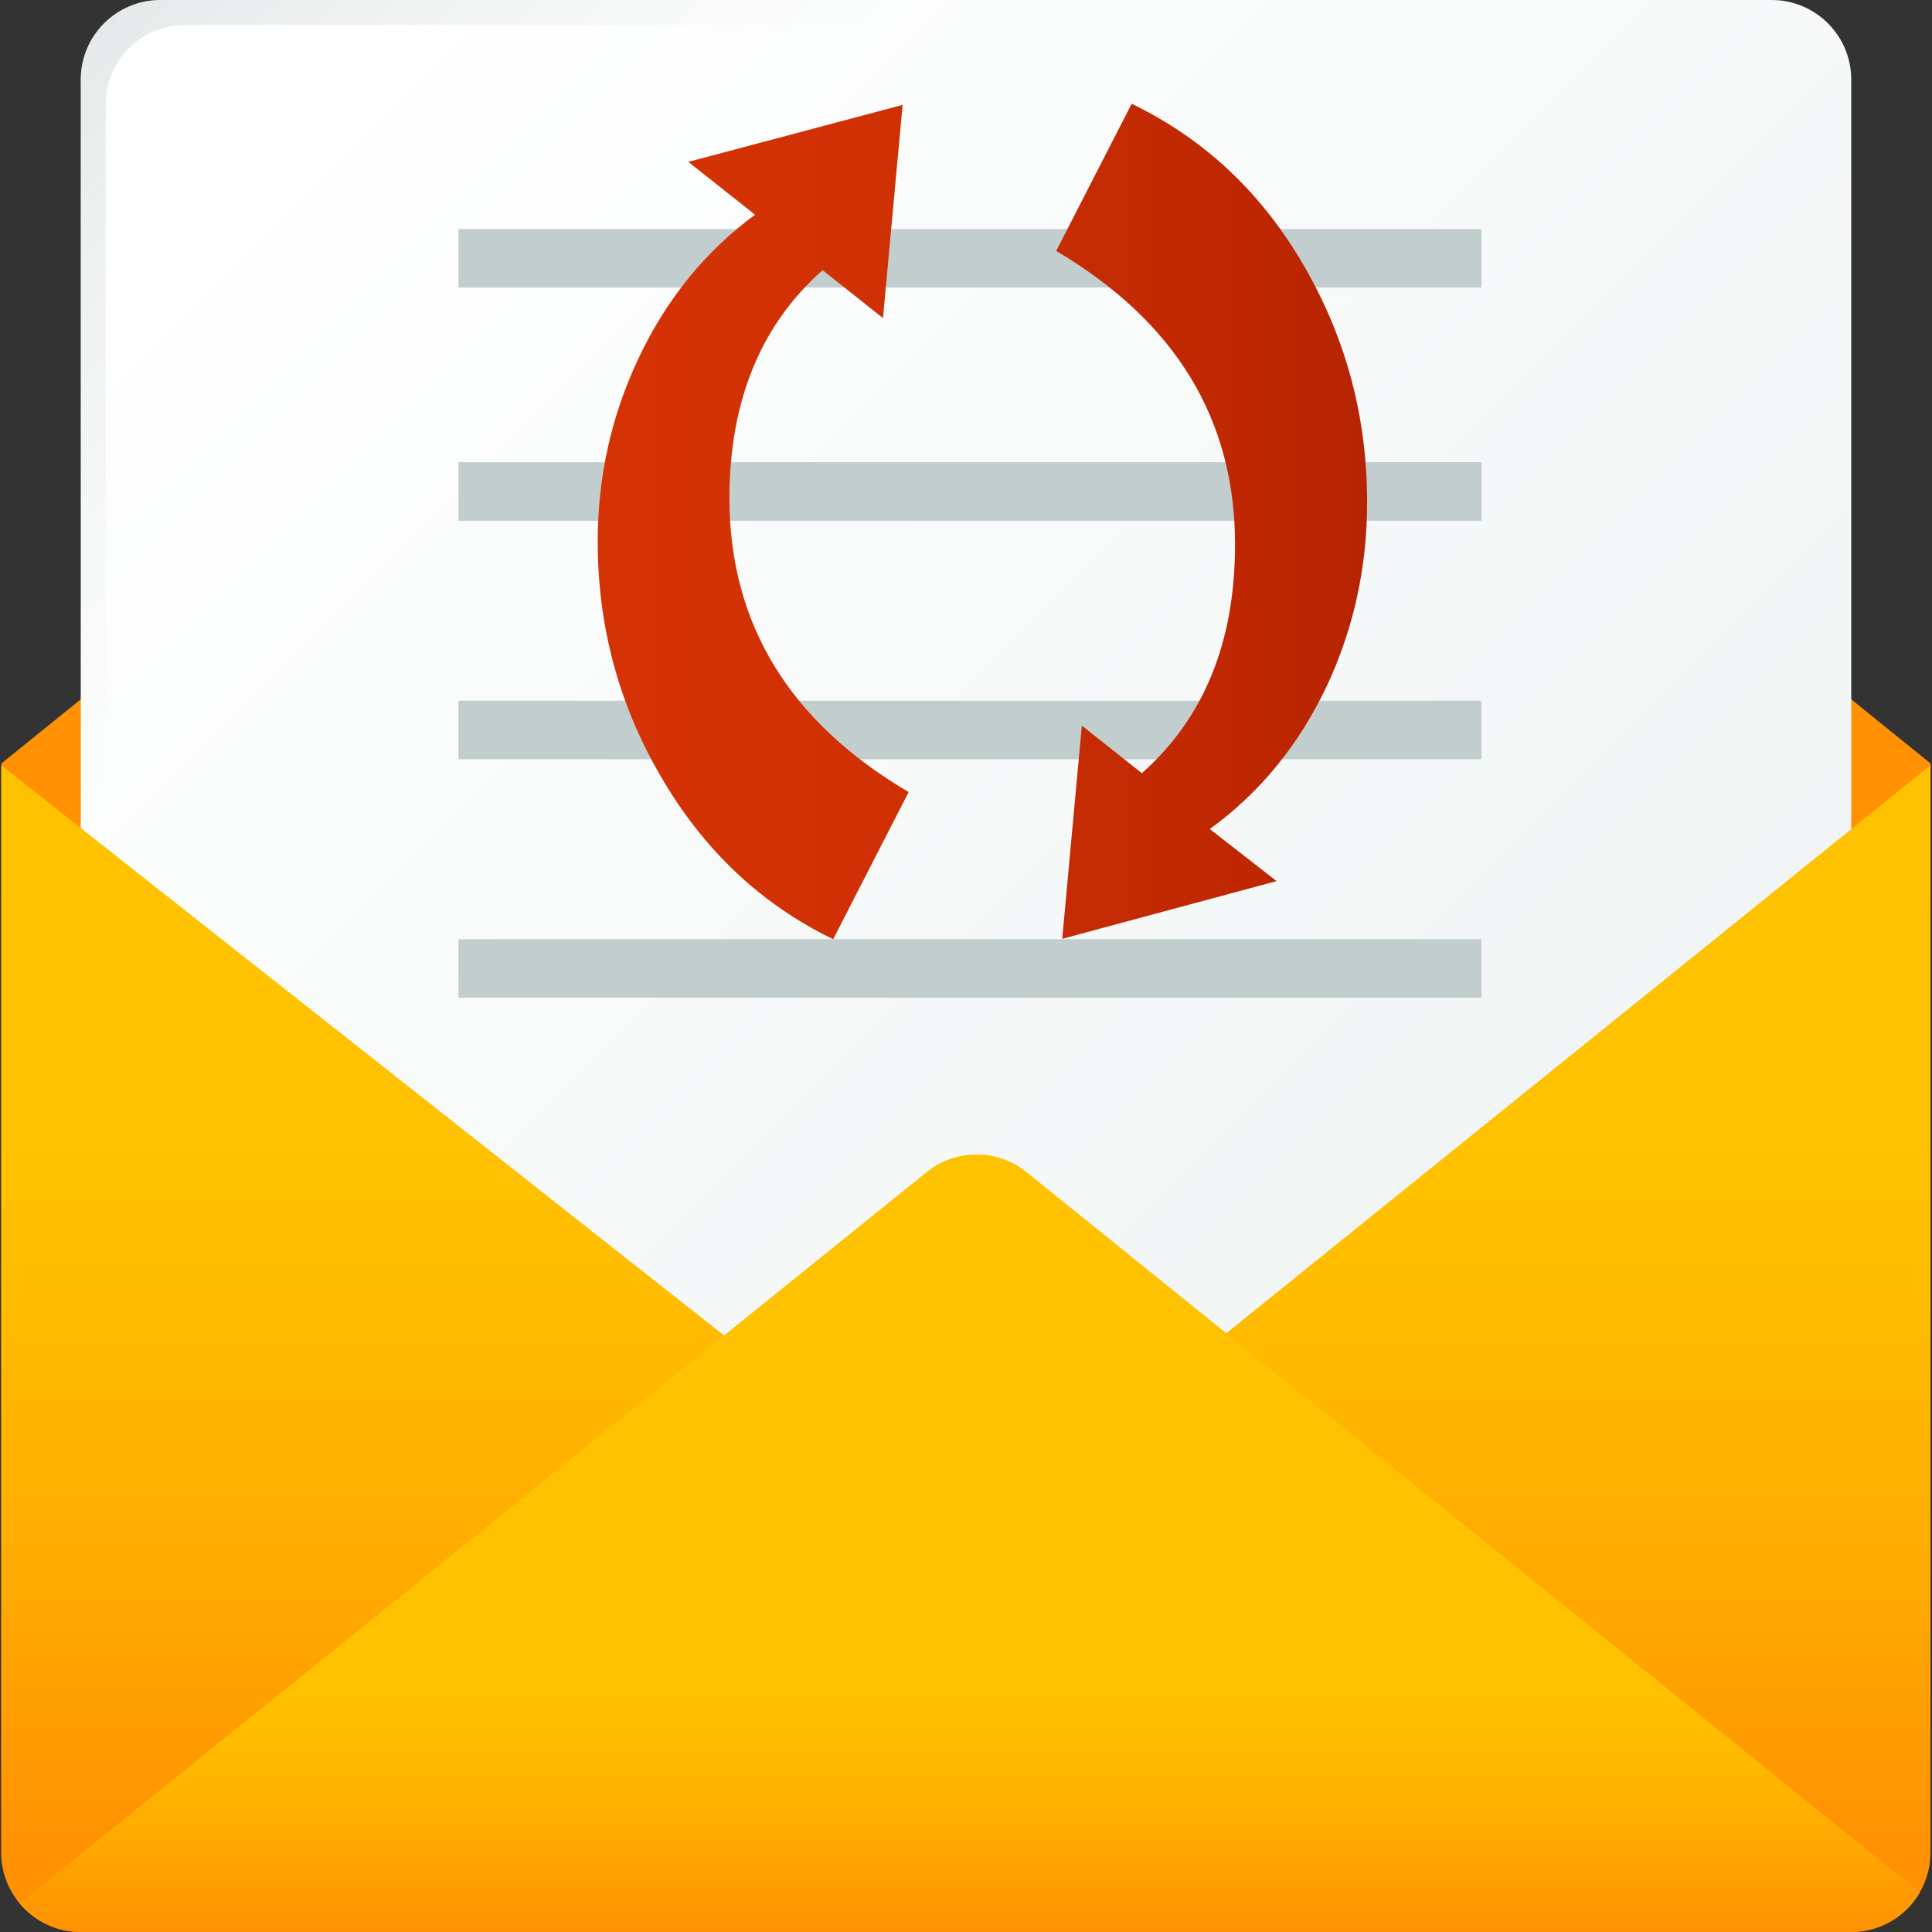 <?xml version="1.0" encoding="utf-8"?>
<!-- Generator: Adobe Illustrator 22.1.0, SVG Export Plug-In . SVG Version: 6.00 Build 0)  -->
<svg version="1.1" id="Capa_1" xmlns="http://www.w3.org/2000/svg" xmlns:xlink="http://www.w3.org/1999/xlink" x="0px" y="0px"
	 viewBox="0 0 512 512" style="enable-background:new 0 0 512 512;" xml:space="preserve">
<rect x="0" y="0" width="512" height="512" fill="#333333" stroke="none"/>
<style type="text/css">
	.st0{fill:#FF9102;}
	.st1{fill:url(#SVGID_1_);}
	.st2{fill:url(#SVGID_2_);}
	.st3{fill:url(#SVGID_3_);}
	.st4{fill:url(#SVGID_4_);}
	.st5{fill:url(#SVGID_5_);}
	.st6{fill:#C2CECE;}
	.st7{fill:url(#SVGID_6_);}
</style>
<path class="st0" d="M242.8,6.5L0.4,202.3v36.5H256h255.6v-36.5L269.2,6.5C261.5,0.2,250.5,0.2,242.8,6.5z"/>
<linearGradient id="SVGID_1_" gradientUnits="userSpaceOnUse" x1="55.303" y1="230.704" x2="515.913" y2="-229.916" gradientTransform="matrix(1.067 0 0 -1.067 9.803 279.533)">
	<stop  offset="0" style="stop-color:#FFFFFF"/>
	<stop  offset="1" style="stop-color:#E8EFEE"/>
</linearGradient>
<path class="st1" d="M469.5,441.3h-427c-11.6,0-21.1-9.4-21.1-21.1V21.1C21.4,9.4,30.9,0,42.5,0h427c11.6,0,21.1,9.4,21.1,21.1
	v399.1C490.6,431.8,481.1,441.3,469.5,441.3z"/>
<linearGradient id="SVGID_2_" gradientUnits="userSpaceOnUse" x1="454.558" y1="-117.373" x2="-10.132" y2="-154.783" gradientTransform="matrix(1.067 0 0 -1.067 9.803 279.533)">
	<stop  offset="0" style="stop-color:#C2CECE;stop-opacity:0"/>
	<stop  offset="0.179" style="stop-color:#AFBCBC;stop-opacity:0.179"/>
	<stop  offset="1" style="stop-color:#5B6A6A"/>
</linearGradient>
<path class="st2" d="M490.6,408.5v8.2c0,13.6-11,24.6-24.6,24.6H46c-13.6,0-24.6-11-24.6-24.6v-8.2H490.6z"/>
<linearGradient id="SVGID_3_" gradientUnits="userSpaceOnUse" x1="230.755" y1="-20.239" x2="230.755" y2="-198.149" gradientTransform="matrix(1.067 0 0 -1.067 9.803 279.533)">
	<stop  offset="0" style="stop-color:#FFC200"/>
	<stop  offset="0.268" style="stop-color:#FFBB00"/>
	<stop  offset="0.659" style="stop-color:#FFA801"/>
	<stop  offset="1" style="stop-color:#FF9102"/>
</linearGradient>
<path class="st3" d="M511.6,202.8v288.1c0,11.6-9.4,21.1-21.1,21.1H21.4c-11.6,0-21.1-9.4-21.1-21.1V202.8l258.5,203.9L511.6,202.8z
	"/>
<linearGradient id="SVGID_4_" gradientUnits="userSpaceOnUse" x1="231.74" y1="-156.039" x2="231.74" y2="-217.759" gradientTransform="matrix(1.067 0 0 -1.067 9.803 279.533)">
	<stop  offset="0" style="stop-color:#FFC200"/>
	<stop  offset="0.268" style="stop-color:#FFBB00"/>
	<stop  offset="0.659" style="stop-color:#FFA801"/>
	<stop  offset="1" style="stop-color:#FF9102"/>
</linearGradient>
<path class="st4" d="M508.8,501.5L272,310.6c-7.7-6.2-18.7-6.2-26.4,0L5.2,504.4c3.9,4.7,9.7,7.6,16.2,7.6h469.2
	C498.4,512,505.2,507.8,508.8,501.5z"/>
<linearGradient id="SVGID_5_" gradientUnits="userSpaceOnUse" x1="119.129" y1="166.85" x2="-217.971" y2="503.94" gradientTransform="matrix(1.067 0 0 -1.067 9.803 279.533)">
	<stop  offset="0" style="stop-color:#C2CECE;stop-opacity:0"/>
	<stop  offset="0.179" style="stop-color:#AFBCBC;stop-opacity:0.179"/>
	<stop  offset="1" style="stop-color:#5B6A6A"/>
</linearGradient>
<path class="st5" d="M28,426.8V27.6c0-11.6,9.4-21,21.1-21h427c4.1,0,8,1.2,11.2,3.3C483.6,3.9,477,0,469.5,0h-427
	C30.9,0,21.4,9.4,21.4,21.1v399.1c0,7.5,3.9,14.1,9.8,17.8C29.2,434.8,28,430.9,28,426.8z"/>
<g>
	<rect x="121.5" y="60.7" class="st6" width="271.1" height="15.5"/>
	<rect x="121.5" y="122.5" class="st6" width="271.1" height="15.5"/>
	<rect x="121.5" y="185.7" class="st6" width="271.1" height="15.5"/>
	<rect x="121.5" y="248.9" class="st6" width="271.1" height="15.5"/>
</g>
<g>
	<linearGradient id="SVGID_6_" gradientUnits="userSpaceOnUse" x1="158.4" y1="138.2" x2="362.3" y2="138.2">
		<stop  offset="0" style="stop-color:#D63305"/>
		<stop  offset="0.366" style="stop-color:#CF3004"/>
		<stop  offset="0.899" style="stop-color:#BC2602"/>
		<stop  offset="1" style="stop-color:#B72401"/>
	</linearGradient>
	<path class="st7" d="M240.8,209.9l-20,39c-19.4-9.4-34.7-24-46-43.7c-10.9-18.9-16.4-39.4-16.4-61.7c0-17.1,3.6-33.2,10.7-48.3
		c7.4-15.8,17.8-28.6,31-38.3l-17.7-14l56.8-15.1L234,84.3l-16-12.7c-16.4,14.5-24.7,34.7-24.7,60.6
		C193.4,165.4,209.2,191.3,240.8,209.9z M362.3,133.1c0,17.1-3.5,33.2-10.5,48.3c-7.4,15.8-17.8,28.6-31.2,38.3l17.7,13.8
		l-56.8,15.3l5.2-56.5l15.9,12.6c16.4-14.5,24.7-34.7,24.7-60.6c0-33.2-15.8-59.1-47.4-77.8l20-39c19.5,9.4,34.9,24,46.1,43.7
		C356.9,90.3,362.3,110.9,362.3,133.1z"/>
</g>
</svg>
